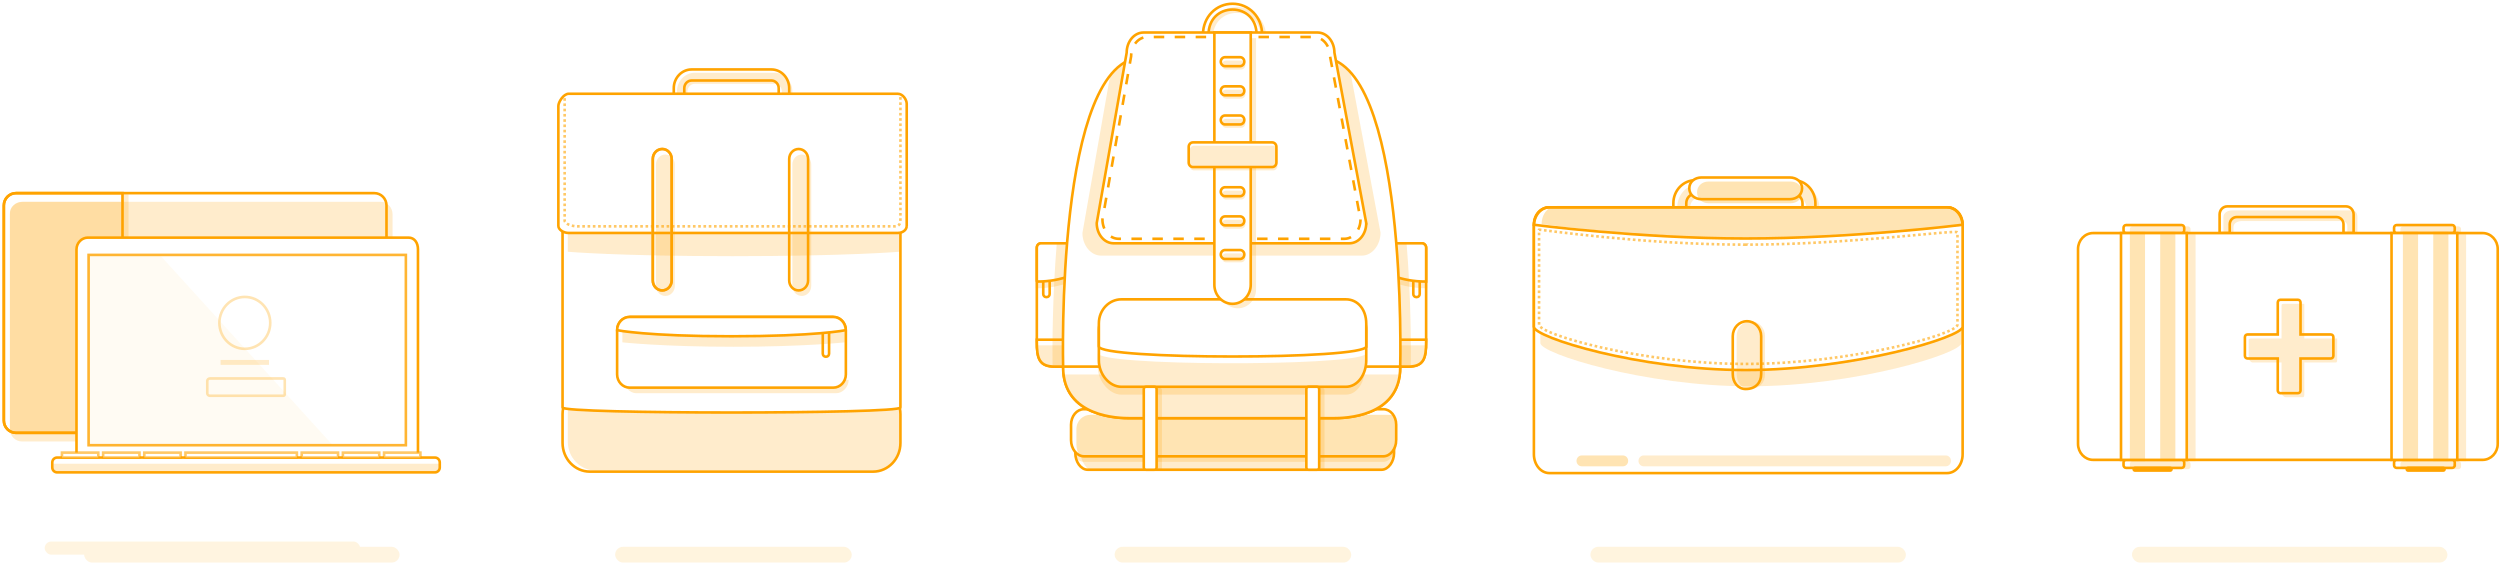 <svg width="951" height="219" viewBox="0 0 951 219" xmlns="http://www.w3.org/2000/svg" xmlns:xlink="http://www.w3.org/1999/xlink">
    <title>
        Group 16
    </title>
    <defs>
        <filter x="-50%" y="-50%" width="200%" height="200%" filterUnits="objectBoundingBox" id="a">
            <feGaussianBlur stdDeviation="2" in="SourceGraphic"/>
        </filter>
        <filter x="-50%" y="-50%" width="200%" height="200%" filterUnits="objectBoundingBox" id="b">
            <feGaussianBlur stdDeviation="2" in="SourceGraphic"/>
        </filter>
        <filter x="-50%" y="-50%" width="200%" height="200%" filterUnits="objectBoundingBox" id="c">
            <feGaussianBlur stdDeviation="2" in="SourceGraphic"/>
        </filter>
        <filter x="-50%" y="-50%" width="200%" height="200%" filterUnits="objectBoundingBox" id="d">
            <feGaussianBlur stdDeviation="2" in="SourceGraphic"/>
        </filter>
        <filter x="-50%" y="-50%" width="200%" height="200%" filterUnits="objectBoundingBox" id="e">
            <feGaussianBlur stdDeviation="2" in="SourceGraphic"/>
        </filter>
        <filter x="-50%" y="-50%" width="200%" height="200%" filterUnits="objectBoundingBox" id="f">
            <feGaussianBlur stdDeviation="2" in="SourceGraphic"/>
        </filter>
        <path id="g" d="M0 101.505h160.616V0H0z"/>
    </defs>
    <g transform="translate(1 1)" fill="none" fill-rule="evenodd">
        <path d="M146.02 158.954c0 2.596-2.063 4.7-4.607 4.7H5.067c-2.544 0-4.606-2.104-4.606-4.7V77.17c0-2.595 2.062-4.7 4.606-4.7h136.346c2.544 0 4.607 2.105 4.607 4.7v81.784z" fill="#FFF"/>
        <path d="M146.02 158.954c0 2.596-2.063 4.7-4.607 4.7H5.067c-2.544 0-4.606-2.104-4.606-4.7V77.17c0-2.595 2.062-4.7 4.606-4.7h136.346c2.544 0 4.607 2.105 4.607 4.7v81.784z" stroke="#FFA300"/>
        <path d="M148.323 162.244c0 2.596-2.063 4.7-4.607 4.7H7.37c-2.544 0-4.606-2.104-4.606-4.7V80.46c0-2.595 2.062-4.7 4.606-4.7h136.346c2.544 0 4.607 2.105 4.607 4.7v81.784z" fill-opacity=".2" fill="#FFA300"/>
        <path d="M45.602 72.47H5.067c-2.544 0-4.606 2.105-4.606 4.7v81.784c0 2.596 2.062 4.7 4.606 4.7h40.535V72.47z" stroke="#FFA300"/>
        <path d="M45.142 164.124V75.76H7.83c-2.544 0-5.067 1.635-5.067 4.23v81.784c0 .456.082 1.146.224 1.587.627.327 1.326.763 2.079.763h40.075zM45.142 164.124h2.763V72.94h-2.763z" fill-opacity=".2" fill="#FFA300"/>
        <path d="M157.996 171.616c0 2.468-1.293 4.259-3.569 4.259H32.397c-2.276 0-4.299-1.791-4.299-4.259V93.86c0-2.467 2.023-4.469 4.299-4.469h122.03c2.276 0 3.569 2.002 3.569 4.47v77.756z" fill="#FFF"/>
        <path d="M157.996 171.616c0 2.468-1.293 4.259-3.569 4.259H32.397c-2.276 0-4.299-1.791-4.299-4.259V93.86c0-2.467 2.023-4.469 4.299-4.469h122.03c2.276 0 3.569 2.002 3.569 4.47v77.756z" stroke="#FFA300"/>
        <path d="M166.287 176.815c0 1.039-.824 1.88-1.842 1.88H20.728c-1.018 0-1.842-.841-1.842-1.88v-1.88c0-1.039.824-1.88 1.842-1.88h143.717c1.018 0 1.842.841 1.842 1.88v1.88z" fill="#FFF"/>
        <path d="M166.287 176.815c0 1.039-.824 1.88-1.842 1.88H20.728c-1.018 0-1.842-.841-1.842-1.88v-1.88c0-1.039.824-1.88 1.842-1.88h143.717c1.018 0 1.842.841 1.842 1.88v1.88z" stroke="#FFA300"/>
        <path stroke-opacity=".8" stroke="#FFA300" d="M32.705 168.355H153.39V95.97H32.705z"/>
        <path fill-opacity=".05" fill="#FFA300" d="M153.39 168.825H32.244V96.44h27.979l65.368 71.914z"/>
        <path d="M101.8 121.822c0 5.452-4.332 9.87-9.674 9.87s-9.673-4.418-9.673-9.87c0-5.45 4.33-9.87 9.673-9.87 5.342 0 9.673 4.42 9.673 9.87zM107.327 148.614c0 .519.014.94-.537.94H78.844c-.55 0-.998-.421-.998-.94v-4.7c0-.52.447-.94.998-.94h27.946c.55 0 .537.42.537.94v4.7z" stroke-opacity=".3" stroke="#FFA300"/>
        <path fill-opacity=".2" fill="#FFA300" d="M82.913 137.803h18.426v-1.88H82.913zM19.346 175.405v.47c0 1.039-.843 2.35.175 2.35h145.845c1.018 0 1.382-1.311 1.382-2.35v-.47H19.346z"/>
        <path fill="#FFF" d="M22.57 173.055h13.82v-1.88H22.57z"/>
        <path stroke-opacity=".6" stroke="#FFA300" d="M22.57 173.055h13.82v-1.88H22.57z"/>
        <path fill="#FFF" d="M38.232 173.055h13.82v-1.88h-13.82z"/>
        <path stroke-opacity=".6" stroke="#FFA300" d="M38.232 173.055h13.82v-1.88h-13.82z"/>
        <path fill="#FFF" d="M53.894 173.055h13.819v-1.88h-13.82z"/>
        <path stroke-opacity=".6" stroke="#FFA300" d="M53.894 173.055h13.819v-1.88h-13.82z"/>
        <path fill="#FFF" d="M113.776 173.055h13.818v-1.88h-13.818z"/>
        <path stroke-opacity=".6" stroke="#FFA300" d="M113.776 173.055h13.818v-1.88h-13.818z"/>
        <g>
            <path fill="#FFF" d="M129.437 173.055h13.819v-1.88h-13.82z"/>
            <path stroke-opacity=".6" stroke="#FFA300" d="M129.437 173.055h13.819v-1.88h-13.82z"/>
        </g>
        <g>
            <path fill="#FFF" d="M145.098 173.055h13.82v-1.88h-13.82z"/>
            <path stroke-opacity=".6" stroke="#FFA300" d="M145.098 173.055h13.82v-1.88h-13.82z"/>
        </g>
        <g>
            <path fill="#FFF" d="M69.555 173.055h42.378v-1.88H69.555z"/>
            <path stroke-opacity=".6" stroke="#FFA300" d="M69.555 173.055h42.378v-1.88H69.555z"/>
        </g>
        <g>
            <path d="M295.22 32.565c0-1.625-1.251-2.942-2.794-2.942H262.09c-1.543 0-2.794 1.317-2.794 2.942v1.681c0 1.625 1.25 2.942 2.794 2.942h30.335c1.543 0 2.794-1.317 2.794-2.942v-1.68zm3.991 1.681c0 3.946-3.038 7.145-6.785 7.145H262.09c-3.748 0-6.786-3.199-6.786-7.145v-1.68c0-3.946 3.038-7.146 6.786-7.146h30.335c3.747 0 6.785 3.2 6.785 7.145v1.681z" stroke="#FFA300"/>
            <path d="M296.417 33.826c0-1.625-1.25-2.942-2.794-2.942h-30.335c-1.543 0-2.794 1.317-2.794 2.942v1.681c0 1.625 1.251 2.942 2.794 2.942h30.335c1.543 0 2.794-1.317 2.794-2.942v-1.681zm3.992 1.681c0 3.946-3.039 7.145-6.786 7.145h-30.335c-3.747 0-6.785-3.2-6.785-7.145v-1.681c0-3.946 3.038-7.145 6.785-7.145h30.335c3.747 0 6.786 3.2 6.786 7.145v1.681z" fill-opacity=".2" fill="#FFA300"/>
            <path d="M341.52 167.477c0 6.036-4.645 10.928-10.377 10.928h-107.77c-5.731 0-10.377-4.892-10.377-10.928V156.55c0-6.036 4.646-10.928 10.378-10.928h107.769c5.732 0 10.378 4.892 10.378 10.928v10.927z" stroke="#FFA300"/>
            <path d="M341.122 167.057c0 6.035-3.91 10.927-9.552 10.927H225.474c-5.642 0-10.483-4.892-10.483-10.927v-10.928c0-6.035 4.84-10.927 10.483-10.927H331.57c5.642 0 9.552 4.892 9.552 10.927v10.928z" fill-opacity=".2" fill="#FFA300"/>
            <path d="M341.52 154.028c0 2.522-128.524 2.522-128.524 0V55.07c0-2.912 2.28-5.272 4.261-5.272h121.354c1.98 0 2.91 2.36 2.91 5.272v98.96z" fill="#FFF"/>
            <path d="M341.52 154.028c0 2.522-128.524 2.522-128.524 0V55.07c0-2.912 2.28-5.272 4.261-5.272h121.354c1.98 0 2.91 2.36 2.91 5.272v98.96z" stroke="#FFA300"/>
            <path d="M343.916 84.933c0 1.42-1.39 2.69-3.431 2.69H215.362c-2.041 0-3.963-1.27-3.963-2.69V39.29c0-1.418 1.922-4.623 3.963-4.623h125.123c2.042 0 3.43 2.364 3.43 3.783v46.484z" fill="#FFF"/>
            <path d="M343.916 84.933c0 1.42-1.39 2.69-3.431 2.69H215.362c-2.041 0-3.963-1.27-3.963-2.69V39.29c0-1.418 1.922-4.623 3.963-4.623h125.123c2.042 0 3.43 2.364 3.43 3.783v46.484z" stroke="#FFA300"/>
            <path d="M341.52 35.927V82.33c0 1.284-.124 2.771-2.096 2.771H218.601c-1.972 0-4.807-.912-4.807-2.196V35.927" stroke-dasharray="1.002,1.002" stroke-opacity=".6" stroke="#FFA300"/>
            <path d="M341.122 94.768s-20.04 1.68-63.458 1.68c-43.42 0-62.673-1.68-62.673-1.68v-7.566h126.13v7.566zM321.83 143.52c0 2.523-2.108 5.044-4.707 5.044h-76.097c-2.599 0-4.706-2.521-4.706-5.043h85.51z" fill-opacity=".2" fill="#FFA300"/>
            <path d="M320.765 141.42c0 2.785-2.144 5.043-4.79 5.043h-77.434c-2.645 0-4.79-2.258-4.79-5.044v-16.811c0-2.786 2.145-5.043 4.79-5.043h77.434c2.646 0 4.79 2.257 4.79 5.043v16.811z" fill="#FFF"/>
            <path d="M320.765 141.42c0 2.785-2.144 5.043-4.79 5.043h-77.434c-2.645 0-4.79-2.258-4.79-5.044v-16.811c0-2.786 2.145-5.043 4.79-5.043h77.434c2.646 0 4.79 2.257 4.79 5.043v16.811z" stroke="#FFA300"/>
            <path d="M314.379 133.54c0 .637-.492 1.155-1.098 1.155h-.2c-.605 0-1.097-.518-1.097-1.156v-7.775c0-.638.492-1.156 1.098-1.156h.2c.605 0 1.097.518 1.097 1.156v7.775z" stroke="#FFA300"/>
            <path d="M320.366 129.231s-15.269 1.681-42.31 1.681c-27.04 0-42.309-1.68-42.309-1.68v-4.204s10.777 1.892 41.511 1.892 43.108-1.892 43.108-1.892v4.203z" fill-opacity=".2" fill="#FFA300"/>
            <path d="M233.751 124.608c0-2.786 2.144-5.043 4.788-5.043h77.395c2.644 0 4.787 2.257 4.787 5.043 0 0-11.37 2.312-43.484 2.312-32.116 0-43.486-2.312-43.486-2.312" fill="#FFF"/>
            <path d="M233.751 124.608c0-2.786 2.144-5.043 4.788-5.043h77.395c2.644 0 4.787 2.257 4.787 5.043 0 0-11.37 2.312-43.484 2.312-32.116 0-43.486-2.312-43.486-2.312z" stroke="#FFA300"/>
            <path d="M255.704 107.797c0 2.088-1.608 3.782-3.592 3.782s-3.592-1.694-3.592-3.782V61.565c0-2.089 1.608-3.783 3.592-3.783s3.592 1.694 3.592 3.783v46.232z" fill-opacity=".2" fill="#FFA300"/>
            <path d="M254.507 105.695c0 2.089-1.609 3.783-3.592 3.783-1.984 0-3.593-1.694-3.593-3.783V59.464c0-2.09 1.609-3.783 3.593-3.783 1.983 0 3.592 1.694 3.592 3.783v46.231z" stroke="#F4B04E"/>
            <path d="M254.507 105.695c0 2.089-1.609 3.783-3.592 3.783-1.984 0-3.593-1.694-3.593-3.783V59.464c0-2.09 1.609-3.783 3.593-3.783 1.983 0 3.592 1.694 3.592 3.783v46.231z" stroke="#FFA300"/>
            <path d="M307.593 107.797c0 2.088-1.608 3.782-3.592 3.782s-3.592-1.694-3.592-3.782V61.565c0-2.089 1.608-3.783 3.592-3.783s3.592 1.694 3.592 3.783v46.232z" fill-opacity=".2" fill="#FFA300"/>
            <path d="M306.396 105.695c0 2.089-1.609 3.783-3.592 3.783-1.984 0-3.593-1.694-3.593-3.783V59.464c0-2.09 1.609-3.783 3.593-3.783 1.983 0 3.592 1.694 3.592 3.783v46.231z" stroke="#FFA300"/>
        </g>
        <g>
            <path d="M684.67 76.316c0-1.994-1.54-3.61-3.438-3.61h-37.335c-1.9 0-3.439 1.616-3.439 3.61v2.063c0 1.995 1.54 3.611 3.439 3.611h37.335c1.899 0 3.438-1.616 3.438-3.61v-2.064zm4.913 2.063c0 4.843-3.74 8.77-8.351 8.77h-37.335c-4.612 0-8.351-3.927-8.351-8.77v-2.063c0-4.842 3.74-8.769 8.35-8.769h37.336c4.611 0 8.35 3.927 8.35 8.77v2.062z" stroke="#FFA300"/>
            <path d="M686.144 77.864c0-1.994-1.54-3.611-3.439-3.611h-37.334c-1.9 0-3.44 1.617-3.44 3.61v2.064c0 1.994 1.54 3.61 3.44 3.61h37.334c1.9 0 3.439-1.616 3.439-3.61v-2.063zm4.912 2.063c0 4.842-3.739 8.769-8.35 8.769H645.37c-4.612 0-8.352-3.927-8.352-8.77v-2.062c0-4.843 3.74-8.77 8.352-8.77h37.334c4.612 0 8.351 3.927 8.351 8.77v2.063z" fill-opacity=".2" fill="#FFA300"/>
            <path d="M684.506 70.642c0 2.468-2.077 4.127-4.638 4.127h-33.626c-2.561 0-4.638-1.66-4.638-4.127 0-2.467 2.077-4.126 4.638-4.126h33.626c2.561 0 4.638 1.659 4.638 4.126" fill="#FFF"/>
            <path d="M684.506 70.642c0 2.468-2.077 4.127-4.638 4.127h-33.626c-2.561 0-4.638-1.66-4.638-4.127 0-2.467 2.077-4.126 4.638-4.126h33.626c2.561 0 4.638 1.659 4.638 4.126z" stroke="#FFA300"/>
            <path d="M684.506 72.19c0 2.467-1.933 4.126-4.319 4.126h-31.315c-2.386 0-4.32-1.659-4.32-4.126 0-2.468 1.934-4.127 4.32-4.127h31.315c2.386 0 4.32 1.66 4.32 4.127" fill-opacity=".3" fill="#FFA300"/>
            <path d="M745.585 171.808c0 3.951-2.64 7.155-5.895 7.155H588.386c-3.256 0-5.895-3.204-5.895-7.155v-86.79c0-3.951 2.64-7.154 5.895-7.154H739.69c3.256 0 5.895 3.203 5.895 7.154v86.79z" fill="#FFF"/>
            <path d="M745.585 171.808c0 3.951-2.64 7.155-5.895 7.155H588.386c-3.256 0-5.895-3.204-5.895-7.155v-86.79c0-3.951 2.64-7.154 5.895-7.154H739.69c3.256 0 5.895 3.203 5.895 7.154v86.79z" stroke="#FFA300"/>
            <path d="M745.093 129.512c0 3.95-40.477 16.439-80.595 16.439s-79.55-12.488-79.55-16.44V91.209c0-3.952 3.08-6.639 6.283-6.639h148.873c3.203 0 4.99 2.687 4.99 6.639v38.304z" fill-opacity=".2" fill="#FFA300"/>
            <path d="M745.585 123.322c0 3.951-41.756 16.439-82.53 16.439-40.773 0-80.564-12.488-80.564-16.439V85.018c0-3.951 2.64-7.154 5.895-7.154H739.69c3.256 0 5.895 3.203 5.895 7.154v38.304z" fill="#FFF"/>
            <path d="M745.585 123.322c0 3.951-41.756 16.439-82.53 16.439-40.773 0-80.564-12.488-80.564-16.439V85.018c0-3.951 2.64-7.154 5.895-7.154H739.69c3.256 0 5.895 3.203 5.895 7.154v38.304z" stroke="#FFA300"/>
            <path d="M664.547 89.727c-40.037 0-79.108-5.483-79.108-5.483 0-3.95 2.591-6.896 5.788-6.896h148.569c3.197 0 5.789 2.945 5.789 6.896 0 0-41.002 5.483-81.038 5.483" fill-opacity=".3" fill="#FFA300"/>
            <path d="M663.055 89.727c-40.773 0-80.564-5.225-80.564-5.225 0-3.951 2.64-6.638 5.895-6.638H739.69c3.256 0 5.895 2.687 5.895 6.638 0 0-41.756 5.225-82.53 5.225z" stroke="#FFA300"/>
            <path d="M663.074 92.067c-39.556 0-78.617-5.852-78.617-5.695v36.16c0 3.584 38.6 14.908 78.617 14.908 40.015 0 80.546-11.324 80.546-14.908V87.398c0-1.198-40.97 4.67-80.546 4.67z" stroke-opacity=".6" stroke="#FFA300" stroke-dasharray="1,1"/>
            <path d="M668.95 141.308c0 3.135-1.965 5.674-5.895 5.674-2.947 0-4.912-2.54-4.912-5.674v-14.442c0-3.134 2.419-5.674 5.404-5.674 2.984 0 5.403 2.54 5.403 5.674v14.442z" stroke="#FFA300"/>
            <path d="M670.424 141.308c0 3.135-1.965 5.674-5.895 5.674-2.947 0-4.912-2.54-4.912-5.674v-14.442c0-3.134 2.419-5.674 5.403-5.674 2.985 0 5.404 2.54 5.404 5.674v14.442zM741.163 174.32c0 1.14-.879 2.064-1.965 2.064h-114.95c-1.087 0-1.966-.924-1.966-2.064 0-1.14.88-2.063 1.965-2.063h114.951c1.086 0 1.965.923 1.965 2.063" fill-opacity=".2" fill="#FFA300"/>
            <path d="M618.352 174.32c0 1.14-.88 2.064-1.965 2.064h-15.72c-1.085 0-1.965-.924-1.965-2.064 0-1.14.88-2.063 1.965-2.063h15.72c1.086 0 1.965.923 1.965 2.063" fill-opacity=".3" fill="#FFA300"/>
        </g>
        <rect fill="#FFEDCC" opacity=".8" filter="url(#a)" x="423" y="207" width="90" height="6" rx="3"/>
        <rect fill="#FFEDCC" opacity=".8" filter="url(#b)" x="233" y="207" width="90" height="6" rx="3"/>
        <rect fill="#FFEDCC" opacity=".8" filter="url(#c)" x="604" y="207" width="120" height="6" rx="3"/>
        <g transform="translate(16 205)" fill="#FFEDCC" opacity=".6">
            <rect filter="url(#d)" x="15" y="2" width="120" height="6" rx="3"/>
            <rect filter="url(#e)" width="120" height="5" rx="2.5"/>
        </g>
        <rect fill="#FFEDCC" opacity=".8" filter="url(#f)" x="810" y="207" width="120" height="6" rx="3"/>
        <g transform="translate(789 77)">
            <path d="M102.429.508H57.225c-1.593 0-2.885 1.363-2.885 3.045v7.105h3.847v-3.31c0-1.536 1.18-2.78 2.635-2.78h38.01c1.456 0 2.635 1.244 2.635 2.78v3.31h3.847V3.553c0-1.682-1.292-3.045-2.885-3.045z" stroke="#FFA300"/>
            <path d="M104.352 2.03H59.15c-1.594 0-3.366.856-3.366 2.538v7.613h3.847V8.363c0-1.536 1.66-2.273 3.115-2.273h38.011c1.455 0 2.154.737 2.154 2.273v3.818h3.847V4.568c0-1.682-.811-2.538-2.405-2.538" fill-opacity=".2" fill="#FFA300"/>
            <path d="M160.135 90.847c0 3.364-2.583 6.09-5.77 6.09H6.251c-3.188 0-5.771-2.726-5.771-6.09V16.748c0-3.364 2.583-6.09 5.77-6.09h148.113c3.188 0 5.771 2.726 5.771 6.09v74.1z" fill="#FFF"/>
            <path d="M160.135 90.847c0 3.364-2.583 6.09-5.77 6.09H6.251c-3.188 0-5.771-2.726-5.771-6.09V16.748c0-3.364 2.583-6.09 5.77-6.09h148.113c3.188 0 5.771 2.726 5.771 6.09v74.1zM40.875 9.643c0 .56-.43 1.015-.961 1.015h-21.16c-.53 0-.961-.455-.961-1.015V8.628c0-.56.43-1.015.962-1.015h21.159c.53 0 .961.455.961 1.015v1.015zM40.875 98.968c0 .56-.43 1.015-.961 1.015h-21.16c-.53 0-.961-.455-.961-1.015v-1.015c0-.56.43-1.015.962-1.015h21.159c.53 0 .961.454.961 1.015v1.015zM143.785 9.643c0 .56-.43 1.015-.962 1.015h-21.159c-.53 0-.962-.455-.962-1.015V8.628c0-.56.431-1.015.962-1.015h21.16c.53 0 .961.455.961 1.015v1.015zM143.785 98.968c0 .56-.43 1.015-.962 1.015h-21.159c-.53 0-.962-.455-.962-1.015v-1.015c0-.56.431-1.015.962-1.015h21.16c.53 0 .961.454.961 1.015v1.015z" stroke="#FFA300"/>
            <path d="M43.28 10.15c0 .56-.431 1.016-.962 1.016H21.159c-.53 0-.962-.455-.962-1.015V9.135c0-.56.431-1.015.962-1.015h21.159c.53 0 .962.455.962 1.015v1.016zM43.28 99.475c0 .56-.431 1.015-.962 1.015H21.159c-.53 0-.962-.454-.962-1.015V98.46c0-.56.431-1.015.962-1.015h21.159c.53 0 .962.455.962 1.015v1.015zM146.19 99.475c0 .56-.431 1.015-.962 1.015h-21.16c-.53 0-.961-.454-.961-1.015V98.46c0-.56.43-1.015.962-1.015h21.159c.53 0 .961.455.961 1.015v1.015zM146.19 10.15c0 .56-.431 1.016-.962 1.016h-21.16c-.53 0-.961-.455-.961-1.015V9.135c0-.56.43-1.015.962-1.015h21.159c.53 0 .961.455.961 1.015v1.016z" fill-opacity=".2" fill="#FFA300"/>
            <path d="M36.547 100.49c0 .56-.43 1.015-.961 1.015H22.12c-.531 0-.962-.454-.962-1.015 0-.56.43-1.015.962-1.015h13.465c.53 0 .961.455.961 1.015M140.419 100.49c0 .56-.431 1.015-.962 1.015h-13.465c-.53 0-.962-.454-.962-1.015 0-.56.431-1.015.962-1.015h13.465c.53 0 .962.455.962 1.015" fill="#FFA300"/>
            <path d="M86.56 50.753V38.064c0-.56.05-.507-.481-.507h-6.733c-.53 0-1.442-.053-1.442.507v12.689h-11.06c-.532 0-1.443-.053-1.443.507v7.106c0 .56.911 1.522 1.442 1.522h11.06v11.673c0 .56.912 1.523 1.443 1.523h6.733c.53 0 .48-.962.48-1.523V59.888h12.023c.53 0 .48-.962.48-1.522V51.26c0-.56.05-.507-.48-.507H86.56z" fill-opacity=".2" fill="#FFA300"/>
            <path d="M96.658 49.23H85.117V37.05c0-.56-.431-1.016-.962-1.016h-6.732c-.531 0-.962.455-.962 1.015V49.23H64.92c-.531 0-.962.455-.962 1.015v7.105c0 .56.43 1.016.962 1.016h11.54v12.18c0 .56.432 1.015.963 1.015h6.732c.531 0 .962-.455.962-1.015v-12.18h11.541c.531 0 .962-.455.962-1.016v-7.105c0-.56-.431-1.015-.962-1.015z" stroke="#FFA300"/>
            <path fill-opacity=".2" fill="#FFA300" d="M20.197 97.445h25.006v-86.28H20.197zM123.107 97.445h25.006v-86.28h-25.006z"/>
            <mask id="h" fill="#fff">
                <use xlink:href="#g"/>
            </mask>
            <path fill="#FFF" mask="url(#h)" d="M119.74 96.938h25.007v-86.28H119.74z"/>
            <path stroke="#FFA300" mask="url(#h)" d="M119.74 96.938h25.007v-86.28H119.74z"/>
            <path fill="#FFF" mask="url(#h)" d="M16.831 96.938h25.006v-86.28H16.831z"/>
            <path stroke="#FFA300" mask="url(#h)" d="M16.831 96.938h25.006v-86.28H16.831z"/>
            <path fill-opacity=".3" fill="#FFA300" mask="url(#h)" d="M20.197 97.445h5.77V10.151h-5.77zM31.738 97.445h5.771V10.151h-5.77zM124.069 97.445h5.77V10.151h-5.77zM135.61 97.445h5.77V10.151h-5.77z"/>
        </g>
        <g>
            <path d="M529.296 171.368c0 3.256-2.145 6.323-4.79 6.323h-111.74c-2.644 0-4.712-3.067-4.712-6.323v-5.896c0-3.257 2.068-5.693 4.713-5.693h111.74c2.644 0 4.789 2.436 4.789 5.693v5.896z" fill="#FFF"/>
            <path d="M529.296 171.368c0 3.256-2.145 6.323-4.79 6.323h-111.74c-2.644 0-4.712-3.067-4.712-6.323v-5.896c0-3.257 2.068-5.693 4.713-5.693h111.74c2.644 0 4.789 2.436 4.789 5.693v5.896z" stroke="#FFA300"/>
            <path d="M526.359 160.206H415.207c-2.644 0-5.12 2.01-5.12 5.266v5.896c0 2.58 1.555 5.043 3.515 6.75h110.905c2.644 0 4.381-3.494 4.381-6.75v-5.896c0-2.448-.804-4.432-2.53-5.266" fill-opacity=".2" fill="#FFA300"/>
            <path d="M524.507 160.206h-111.74c-2.645 0-5.12 2.01-5.12 5.266v5.896c0 .498.257 1.203.349 1.683.844.891 2.13 1.654 3.312 1.654h113.919c1.696 0 2.984-1.345 3.86-2.995 0-.043-.199-.3-.199-.342v-5.896c0-3.257-1.737-5.266-4.381-5.266" fill-opacity=".2" fill="#FFA300"/>
            <path d="M530.11 166.454c0 3.257-2.186 6.12-4.883 6.12H411.308c-2.696 0-4.882-2.863-4.882-6.12v-5.896c0-3.256 2.186-5.896 4.882-5.896h113.92c2.696 0 4.881 2.64 4.881 5.896v5.896z" fill="#FFF"/>
            <path d="M530.11 166.454c0 3.257-2.186 6.12-4.883 6.12H411.308c-2.696 0-4.882-2.863-4.882-6.12v-5.896c0-3.256 2.186-5.896 4.882-5.896h113.92c2.696 0 4.881 2.64 4.881 5.896v5.896z" stroke="#FFA300"/>
            <path d="M413.75 156.794c-2.697 0-5.29 2.214-5.29 5.47v5.896c0 1.463.526 3.142 1.346 4.317.474.199.978.523 1.502.523h113.92c2.696 0 4.474-3.29 4.474-6.546v-5.896c0-1.318-.16-2.532-.765-3.515-.452-.16-.74-.249-1.269-.249H413.75z" fill-opacity=".3" fill="#FFA300"/>
            <path d="M467.86.426c-6.216 0-11.255 4.975-11.255 11.799h2.11c0-5.97 4.095-9.586 9.146-9.586 5.05 0 9.146 3.615 9.146 9.586h2.11c0-6.824-5.04-11.799-11.256-11.799z" stroke="#FFA300"/>
            <path d="M469.488 1.705c-6.216 0-11.256 4.976-11.256 11.799h2.11c0-5.97 4.096-9.586 9.146-9.586 5.05 0 9.146 3.615 9.146 9.586h2.11c0-6.823-5.039-11.799-11.256-11.799" fill-opacity=".2" fill="#FFA300"/>
            <path d="M541.501 128.932c0 6.54-.95 9.525-6.916 9.525H519.53c-.899 0-1.627-.764-1.627-1.706V93.252c0-.942.728-1.706 1.627-1.706h20.343c.899 0 1.627.764 1.627 1.706v35.68z" fill="#FFF"/>
            <path d="M541.501 128.932c0 6.54-.95 9.525-6.916 9.525H519.53c-.899 0-1.627-.764-1.627-1.706V93.252c0-.942.728-1.706 1.627-1.706h20.343c.899 0 1.627.764 1.627 1.706v35.68z" stroke="#FFA300"/>
            <path d="M540.687 94.531h-20.342c-.9 0-2.034.337-2.034 1.28v4.53c6.51 5.214 14.551 8.322 23.337 8.322.087 0 .26-.006.26-.007V95.811c0-.943-.321-1.28-1.22-1.28" fill-opacity=".2" fill="#FFA300"/>
            <path d="M517.904 128.222v8.529c0 .942.728 1.706 1.627 1.706h15.054c5.967 0 6.916-2.986 6.916-9.525v-.71h-23.597z" fill="#FFF"/>
            <path d="M517.904 128.222v8.529c0 .942.728 1.706 1.627 1.706h15.054c5.967 0 6.916-2.986 6.916-9.525v-.71h-23.597z" stroke="#FFA300"/>
            <path d="M517.497 130.354v6.415c0 .745 1.135 2.114 2.034 2.114h15.054c5.967 0 6.51-3.128 6.51-8.304v-.225h-23.598z" fill-opacity=".2" fill="#FFA300"/>
            <path d="M539.06 110.843c0 .648-.501 1.173-1.119 1.173h-.203c-.618 0-1.12-.525-1.12-1.173v-7.89c0-.647.502-1.172 1.12-1.172h.203c.618 0 1.119.525 1.119 1.173v7.89z" stroke="#FFA300"/>
            <path d="M539.874 91.546H519.53c-.899 0-1.627.763-1.627 1.706v4.53c6.462 5.215 14.551 8.323 23.338 8.323.087 0 .172-.006.26-.007V93.252c0-.943-.73-1.706-1.628-1.706" fill="#FFF"/>
            <path d="M539.874 91.546H519.53c-.899 0-1.627.763-1.627 1.706v4.53c6.462 5.215 14.551 8.323 23.338 8.323.087 0 .172-.006.26-.007V93.252c0-.943-.73-1.706-1.628-1.706z" stroke="#FFA300"/>
            <path d="M393.407 128.932c0 6.54.95 9.525 6.916 9.525h15.054c.899 0 1.627-.764 1.627-1.706V93.252c0-.942-.728-1.706-1.627-1.706h-20.343c-.899 0-1.627.764-1.627 1.706v35.68z" fill="#FFF"/>
            <path d="M393.407 128.932c0 6.54.95 9.525 6.916 9.525h15.054c.899 0 1.627-.764 1.627-1.706V93.252c0-.942-.728-1.706-1.627-1.706h-20.343c-.899 0-1.627.764-1.627 1.706v35.68z" stroke="#FFA300"/>
            <path d="M394.22 94.531h20.343c.9 0 2.034.337 2.034 1.28v4.53c-6.51 5.214-14.551 8.322-23.337 8.322-.087 0-.26-.006-.26-.007V95.811c0-.943.321-1.28 1.22-1.28" fill-opacity=".2" fill="#FFA300"/>
            <path d="M417.004 128.222v8.529c0 .942-.728 1.706-1.627 1.706h-15.054c-5.967 0-6.916-2.986-6.916-9.525v-.71h23.597z" fill="#FFF"/>
            <path d="M417.004 128.222v8.529c0 .942-.728 1.706-1.627 1.706h-15.054c-5.967 0-6.916-2.986-6.916-9.525v-.71h23.597z" stroke="#FFA300"/>
            <path d="M417.411 130.354v6.415c0 .745-1.135 2.114-2.034 2.114h-15.054c-5.967 0-6.51-3.128-6.51-8.304v-.225h23.598z" fill-opacity=".2" fill="#FFA300"/>
            <path d="M398.29 102.954c0-.648-.502-1.173-1.12-1.173h-.203c-.618 0-1.119.525-1.119 1.173v7.89c0 .647.501 1.172 1.119 1.172h.203c.618 0 1.12-.525 1.12-1.173v-7.89z" stroke="#FFA300"/>
            <path d="M395.034 91.546h20.343c.899 0 1.627.763 1.627 1.706v4.53c-6.51 5.215-14.551 8.323-23.338 8.323-.087 0-.26-.006-.26-.007V93.252c0-.943.73-1.706 1.628-1.706" fill="#FFF"/>
            <path d="M395.034 91.546h20.343c.899 0 1.627.763 1.627 1.706v4.53c-6.51 5.215-14.551 8.323-23.338 8.323-.087 0-.26-.006-.26-.007V93.252c0-.943.73-1.706 1.628-1.706z" stroke="#FFA300"/>
            <path d="M415.377 138.883c.899 0 1.22-2.222 1.22-2.967V92.399c0-.942-.321-1.28-1.22-1.28h-14.348c-1.78 21.324-1.726 40.992-1.638 47.726.297.023.604.038.932.038h15.054zM517.497 92.399v37.955h-.814v5.562c0 .745 1.949 2.967 2.848 2.967h15.054c.383 0 .74-.019 1.08-.049.087-6.745.141-26.391-1.639-47.714h-14.495c-.899 0-2.034.337-2.034 1.279" fill-opacity=".2" fill="#FFA300"/>
            <path d="M501.158 20.754H467.6c-.025 0-.049.004-.073.004-.025 0-.049-.004-.074-.004h-33.556c-33.567 0-30.48 117.971-30.48 117.971 0 19.135 21.5 19.349 25.335 19.349h77.548c3.837 0 25.337-.214 25.337-19.349 0 0 3.087-117.971-30.48-117.971" fill="#FFF"/>
            <path d="M501.158 20.754H467.6c-.025 0-.049.004-.073.004-.025 0-.049-.004-.074-.004h-33.556c-33.567 0-30.48 117.971-30.48 117.971 0 19.135 21.5 19.349 25.335 19.349h77.548c3.837 0 25.337-.214 25.337-19.349 0 0 3.087-117.971-30.48-117.971z" stroke="#FFA300"/>
            <path d="M501.158 21.18H467.6c-.025 0-.049.005-.073.005-.025 0-.049-.005-.074-.005h-33.556c-4.973 0-9.136 2.391-12.63 6.802L410.755 87.62c0 4.69 3.174 8.617 7.088 8.617h99.224c3.914 0 7.088-4.034 7.088-8.723l-11.402-60.76c-3.274-3.66-7.104-5.574-11.594-5.574" fill-opacity=".2" fill="#FFA300"/>
            <path d="M518.717 83.87c0 4.24-2.869 7.676-6.408 7.676H422.6c-3.54 0-6.408-3.436-6.408-7.676l11.391-64.822c0-4.24 2.87-7.676 6.408-7.676h66.216c3.538 0 6.408 3.436 6.408 7.676l12.103 64.822z" fill="#FFF"/>
            <path d="M518.717 83.87c0 4.24-2.869 7.676-6.408 7.676H422.6c-3.54 0-6.408-3.436-6.408-7.676l11.391-64.822c0-4.24 2.87-7.676 6.408-7.676h66.216c3.538 0 6.408 3.436 6.408 7.676l12.103 64.822z" stroke="#FFA300"/>
            <path d="M516.536 82.49c0 4.06-2.747 7.35-6.135 7.35h-85.893c-3.39 0-6.136-3.29-6.136-7.35l10.907-62.063c0-4.059 2.747-7.35 6.136-7.35H498.812c3.388 0 6.135 3.291 6.135 7.35l11.589 62.064z" stroke="#FFA300" stroke-dasharray="3.983,3.983"/>
            <path d="M403.411 138.457l.007.268c0 19.135 21.5 19.349 25.335 19.349h77.548c3.836 0 25.337-.214 25.337-19.349l.006-.268H403.41z" fill="#FFF"/>
            <path d="M403.411 138.457l.007.268c0 19.135 21.5 19.349 25.335 19.349h77.548c3.836 0 25.337-.214 25.337-19.349l.006-.268H403.41z" stroke="#FFA300"/>
            <path d="M428.753 158.5h77.548c3.645 0 23.218-.631 25.167-17.058h-127.88c1.948 16.427 21.522 17.058 25.165 17.058" fill-opacity=".2" fill="#FFA300"/>
            <path d="M518.717 136.111c0 5.3-3.236 10.022-7.73 10.022h-85.439c-4.494 0-8.544-4.723-8.544-10.022v-11.514c0-5.3 4.05-9.17 8.544-9.17h85.44c4.493 0 7.73 3.87 7.73 9.17v11.514z" fill="#FFF"/>
            <path d="M518.717 136.111c0 5.3-3.236 10.022-7.73 10.022h-85.439c-4.494 0-8.544-4.723-8.544-10.022v-11.514c0-5.3 4.05-9.17 8.544-9.17h85.44c4.493 0 7.73 3.87 7.73 9.17v11.514z" stroke="#FFA300"/>
            <path d="M518.717 130.78c0 5.118-101.713 5.118-101.713 0v-8.742c0-5.3 4.05-9.169 8.544-9.169h85.44c4.493 0 7.73 3.87 7.73 9.169v8.742z" fill="#FFF"/>
            <path d="M518.717 130.78c0 5.118-101.713 5.118-101.713 0v-8.742c0-5.3 4.05-9.169 8.544-9.169h85.44c4.493 0 7.73 3.87 7.73 9.169v8.742z" stroke="#FFA300"/>
            <path d="M416.597 133.339v5.33c0 5.3 4.457 10.449 8.951 10.449h85.44c4.493 0 7.323-5.15 7.323-10.448v-4.795c-6.854 4.574-101.714 4.396-101.714-.536M462.979 13.504v95.527c0 4.003 3.097 7.25 6.916 7.25 3.82 0 6.917-3.247 6.917-7.25V13.504h-13.833z" fill-opacity=".2" fill="#FFA300"/>
            <path d="M460.944 11.372v95.953c0 4.004 3.097 7.25 6.917 7.25s6.916-3.246 6.916-7.25V11.372h-13.833z" fill="#FFF"/>
            <path d="M460.944 11.372v95.953c0 4.004 3.097 7.25 6.917 7.25s6.916-3.246 6.916-7.25V11.372h-13.833z" stroke="#FFA300"/>
            <path d="M484.542 60.841c0 .943-.728 1.706-1.628 1.706h-30.107c-.899 0-1.627-.763-1.627-1.706v-5.97c0-.943.728-1.706 1.627-1.706h30.107c.9 0 1.628.763 1.628 1.706v5.97z" fill="#FFF"/>
            <path d="M484.542 60.841c0 .943-.728 1.706-1.628 1.706h-30.107c-.899 0-1.627-.763-1.627-1.706v-5.97c0-.943.728-1.706 1.627-1.706h30.107c.9 0 1.628.763 1.628 1.706v5.97z" stroke="#FFA300"/>
            <path d="M484.949 62.12c0 .943-.729 1.706-1.628 1.706h-30.107c-.899 0-1.627-.763-1.627-1.706v-5.97c0-.942.728-1.706 1.627-1.706h30.107c.9 0 1.628.764 1.628 1.706v5.97z" fill-opacity=".2" fill="#FFA300"/>
            <path d="M472.336 22.46c0 .942-.728 1.706-1.627 1.706h-5.696c-.9 0-1.628-.764-1.628-1.706 0-.943.729-1.706 1.628-1.706h5.696c.899 0 1.627.763 1.627 1.706" fill="#FFF"/>
            <path d="M472.336 22.46c0 .942-.728 1.706-1.627 1.706h-5.696c-.9 0-1.628-.764-1.628-1.706 0-.943.729-1.706 1.628-1.706h5.696c.899 0 1.627.763 1.627 1.706z" stroke="#FFA300"/>
            <path d="M472.743 23.74c0 .942-.728 1.705-1.627 1.705h-5.696c-.9 0-1.628-.763-1.628-1.706 0-.942.729-1.706 1.628-1.706h5.696c.899 0 1.627.764 1.627 1.706" fill-opacity=".2" fill="#FFA300"/>
            <path d="M472.336 33.548c0 .942-.728 1.706-1.627 1.706h-5.696c-.9 0-1.628-.764-1.628-1.706 0-.943.729-1.706 1.628-1.706h5.696c.899 0 1.627.763 1.627 1.706" fill="#FFF"/>
            <path d="M472.336 33.548c0 .942-.728 1.706-1.627 1.706h-5.696c-.9 0-1.628-.764-1.628-1.706 0-.943.729-1.706 1.628-1.706h5.696c.899 0 1.627.763 1.627 1.706z" stroke="#FFA300"/>
            <path d="M472.743 34.827c0 .943-.728 1.706-1.627 1.706h-5.696c-.9 0-1.628-.763-1.628-1.706 0-.942.729-1.706 1.628-1.706h5.696c.899 0 1.627.764 1.627 1.706" fill-opacity=".2" fill="#FFA300"/>
            <path d="M472.336 44.636c0 .942-.728 1.706-1.627 1.706h-5.696c-.9 0-1.628-.764-1.628-1.706 0-.943.729-1.706 1.628-1.706h5.696c.899 0 1.627.763 1.627 1.706" fill="#FFF"/>
            <path d="M472.336 44.636c0 .942-.728 1.706-1.627 1.706h-5.696c-.9 0-1.628-.764-1.628-1.706 0-.943.729-1.706 1.628-1.706h5.696c.899 0 1.627.763 1.627 1.706z" stroke="#FFA300"/>
            <path d="M472.743 45.915c0 .943-.728 1.706-1.627 1.706h-5.696c-.9 0-1.628-.763-1.628-1.706 0-.942.729-1.706 1.628-1.706h5.696c.899 0 1.627.764 1.627 1.706" fill-opacity=".2" fill="#FFA300"/>
            <path d="M472.336 71.929c0 .942-.728 1.706-1.627 1.706h-5.696c-.9 0-1.628-.764-1.628-1.706s.729-1.706 1.628-1.706h5.696c.899 0 1.627.764 1.627 1.706" fill="#FFF"/>
            <path d="M472.336 71.929c0 .942-.728 1.706-1.627 1.706h-5.696c-.9 0-1.628-.764-1.628-1.706s.729-1.706 1.628-1.706h5.696c.899 0 1.627.764 1.627 1.706z" stroke="#FFA300"/>
            <path d="M472.743 73.208c0 .943-.728 1.706-1.627 1.706h-5.696c-.9 0-1.628-.763-1.628-1.706 0-.942.729-1.705 1.628-1.705h5.696c.899 0 1.627.763 1.627 1.705" fill-opacity=".2" fill="#FFA300"/>
            <path d="M472.336 83.017c0 .942-.728 1.706-1.627 1.706h-5.696c-.9 0-1.628-.764-1.628-1.706 0-.943.729-1.706 1.628-1.706h5.696c.899 0 1.627.763 1.627 1.706" fill="#FFF"/>
            <path d="M472.336 83.017c0 .942-.728 1.706-1.627 1.706h-5.696c-.9 0-1.628-.764-1.628-1.706 0-.943.729-1.706 1.628-1.706h5.696c.899 0 1.627.763 1.627 1.706z" stroke="#FFA300"/>
            <path d="M472.743 84.296c0 .943-.728 1.706-1.627 1.706h-5.696c-.9 0-1.628-.763-1.628-1.706 0-.942.729-1.706 1.628-1.706h5.696c.899 0 1.627.764 1.627 1.706" fill-opacity=".2" fill="#FFA300"/>
            <path d="M472.336 95.81c0 .943-.728 1.707-1.627 1.707h-5.696c-.9 0-1.628-.764-1.628-1.706 0-.943.729-1.706 1.628-1.706h5.696c.899 0 1.627.763 1.627 1.706" fill="#FFF"/>
            <path d="M472.336 95.81c0 .943-.728 1.707-1.627 1.707h-5.696c-.9 0-1.628-.764-1.628-1.706 0-.943.729-1.706 1.628-1.706h5.696c.899 0 1.627.763 1.627 1.706z" stroke="#FFA300"/>
            <path d="M472.743 97.09c0 .943-.728 1.706-1.627 1.706h-5.696c-.9 0-1.628-.763-1.628-1.706 0-.942.729-1.706 1.628-1.706h5.696c.899 0 1.627.764 1.627 1.706M441.009 177.264c0 .471-.365.853-.814.853h-3.255c-.45 0-.814-.382-.814-.853v-29.852c0-.47.365-.853.814-.853h3.255c.45 0 .814.382.814.853v29.852zM502.85 177.264c0 .471-.364.853-.814.853h-3.254c-.45 0-.814-.382-.814-.853v-29.852c0-.47.364-.853.814-.853h3.254c.45 0 .814.382.814.853v29.852z" fill-opacity=".2" fill="#FFA300"/>
            <path d="M500.816 176.838c0 .47-.365.853-.814.853h-3.255c-.449 0-.813-.382-.813-.853v-29.852c0-.471.364-.853.813-.853h3.255c.45 0 .814.382.814.853v29.852z" fill="#FFF"/>
            <path d="M500.816 176.838c0 .47-.365.853-.814.853h-3.255c-.449 0-.813-.382-.813-.853v-29.852c0-.471.364-.853.813-.853h3.255c.45 0 .814.382.814.853v29.852z" stroke="#FFA300"/>
            <path d="M438.974 176.838c0 .47-.364.853-.813.853h-3.255c-.45 0-.814-.382-.814-.853v-29.852c0-.471.365-.853.814-.853h3.255c.449 0 .813.382.813.853v29.852z" fill="#FFF"/>
            <path d="M438.974 176.838c0 .47-.364.853-.813.853h-3.255c-.45 0-.814-.382-.814-.853v-29.852c0-.471.365-.853.814-.853h3.255c.449 0 .813.382.813.853v29.852z" stroke="#FFA300"/>
        </g>
    </g>
</svg>
